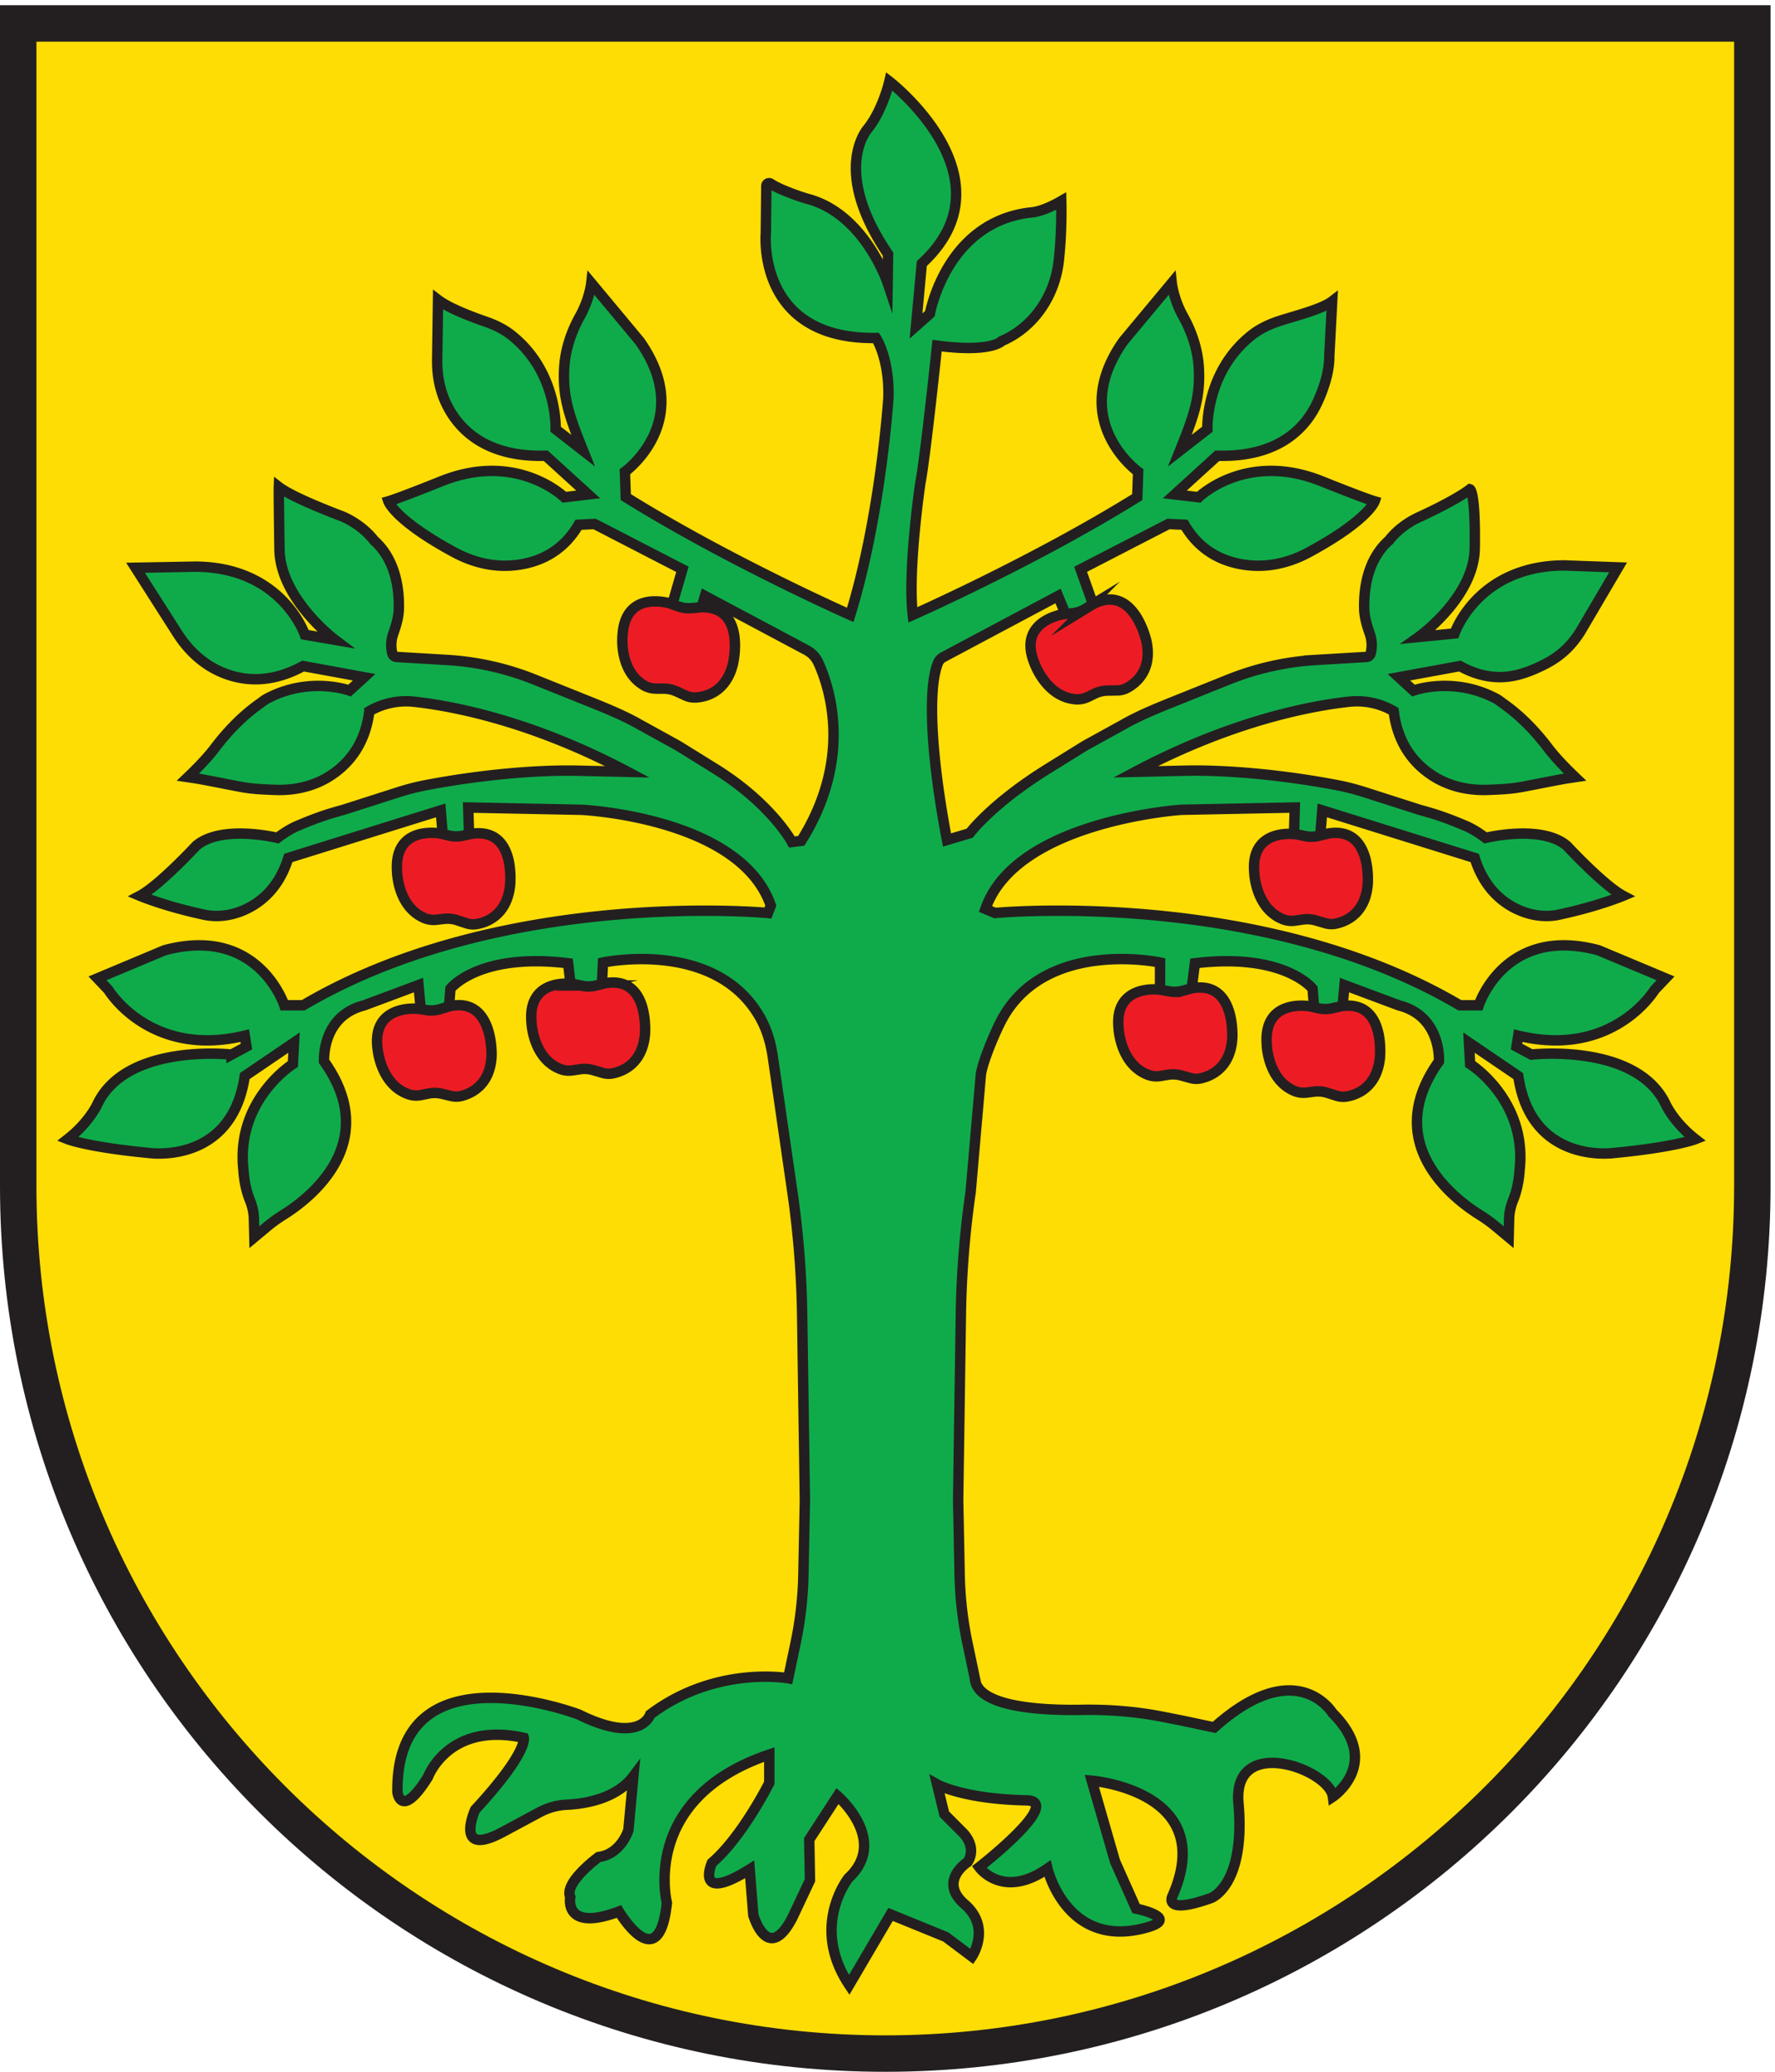 <svg xmlns="http://www.w3.org/2000/svg" height="264.573" width="226.773" xml:space="preserve"><path style="fill:#fddd04;fill-opacity:1;fill-rule:evenodd;stroke:none" d="M850.391 17.5C391.137 17.5 17.5 391.129 17.5 850.391V1966.75h1665.79V850.391c0-459.262-373.63-832.891-832.899-832.891" transform="matrix(.133 0 0 -.133 0 264.573)"/><path style="fill:#231f20;fill-opacity:1;fill-rule:nonzero;stroke:none" d="M1700.79 1984.25H0V850.391C0 380.73 380.734 0 850.391 0c469.669 0 850.399 380.73 850.399 850.391V1984.25zm-35-35V850.391C1665.79 400.781 1300.01 35 850.391 35 400.781 35 35 400.781 35 850.391V1949.25h1630.79" transform="matrix(.133 0 0 -.133 0 264.573)"/><path style="fill:#0fab4b;fill-opacity:1;fill-rule:nonzero;stroke:none" d="m936.441 377.859-7.089 33.672a353.504 353.504 0 0 0-7.528 65.918l-1.437 71.34 2.617 177.82a919.005 919.005 0 0 0 9.394 118.161l9.836 112.851c1.895 13.09 14.414 42.529 20.86 54.069 42.796 76.65 151.246 53.38 151.246 53.38l-.02-38.67 28.61-.69 4.9 38.66c86.06 10.46 113.03-24.42 113.03-24.42l2.09-26.52h25.82l2.78 30 52.33-19.53c41.17-10.47 38.37-53.72 38.37-53.72-56.28-78.879 15.2-132.43 38.91-147.231 5.35-3.347 10.53-7 15.39-11.039l12.68-10.57.43 17.64c.15 6.352 1.63 12.559 4.03 18.442 5.41 13.238 6 28.109 6 28.109 7.68 67.68-47.49 102.071-47.49 102.071l-1.1 20.613 47.34-32.176c12.66-85.867 92.48-73.758 92.48-73.758 58.32 5.578 77.61 13.207 77.61 13.207-20.59 16.133-28.23 32.992-28.23 32.992-27.91 59.735-129.2 48.211-129.2 48.211l-14.31 7.7 1.65 10.461c91.38-22.024 131.01 44.028 131.01 44.028l10.46 11.01-64.41 26.98c-90.27 24.22-115.03-52.84-115.03-52.84h-18.17c-191.56 112.84-446.425 88.62-446.425 88.62l-9.238 3.87c29.172 84.77 188.133 95.21 188.133 95.21l109 2.2-1.11-37.43h24.78l2.74 34.68 146.43-45.69c9.69-31.2 29.53-45.07 45.43-51.23 11.16-4.32 23.58-5.78 35.28-3.28 37.91 8.09 61.86 18.18 61.86 18.18-18.71 9.91-53.95 47.89-53.95 47.89-24.22 20.92-78.16 7.71-78.16 7.71-5.95 4.45-12.59 8.78-19.45 11.66-17.06 7.19-27.56 10.86-43.49 15.15l-52.07 16.68c-8.86 2.84-17.85 5.26-26.98 7.01-56.27 10.79-110.5 14.87-147.16 14.01l-47.25-1.09c92.77 49.13 168.21 63.26 205.12 67.32a70.158 70.158 0 0 0 43-9.11c4.06-33.68 22.07-52.6 39.34-63.14 15.05-9.18 32.84-13 50.46-12.42 26.41.86 29.78 2.27 46.42 5.35 5.49 1.14 26.2 5.16 30.69 5.82l7.31 1.09c-13.12 12.52-21.09 21.67-25.89 28.01-12.26 16.14-26.39 30.79-42.94 42.5-2.26 1.59-4.48 3.49-7.13 4.9-41.01 21.74-79.27 7.7-79.27 7.7l-14.03 12.8 58.62 10.74c33.85-18.58 59.11-9.05 78.93.44 16.07 7.7 27.15 17.54 36.74 32.56l36.31 61.73-51.95 1.89c-83.25-.41-105.14-65.32-105.14-65.32l-34.57-3.41s53.25 37.87 53.96 85.11c.83 55.32-4.65 56.74-4.65 56.74-14.25-10.96-47.2-25.99-47.2-25.99-20.62-8.95-30.35-22.95-30.35-22.95-21.27-18.61-24.41-47.6-24.02-65.59.18-8.22 2.56-16.15 5.3-23.91 2.95-8.31 1.91-15.46.88-19.32-.49-1.84-2.08-3.12-3.99-3.24l-48.57-2.89a267.945 267.945 0 0 1-83.8-18.76l-47.74-19.15c-17.21-6.89-37.34-14.83-53.4-24.09l-36.74-20.23-35.92-22.29c-54.098-33.62-74.919-61.82-74.919-61.82l-21.855-6.52c-15.676 82.05-18.633 146.91-8.418 170.54.976 2.27 2.89 4 5.066 5.16l110.036 58.6 10.53-25.48 26.26 8.66-15.12 42.42 84.37 43.53 15.41-.74c16.62-28.66 42.5-37.42 63.96-39.11 19.17-1.5 38.25 3.38 55.17 12.5 57.41 30.94 63.54 49.11 63.54 49.11-10.56 3.06-50.38 19.07-50.38 19.07-73.12 29.6-118.6-15.16-118.6-15.16l-22.99 2.69 40.84 37.17c58.49-1.71 84.27 26.37 95.6 50.06 6.31 13.18 12.15 30.57 11.93 45.18l2.79 53.02c-10.49-8.04-39.2-14.9-52.45-19.46-8.74-3.01-17.18-7-24.46-12.69-45.2-35.4-42.95-90.67-42.95-90.67l-26.4-20.54c13.1 32.61 19.83 51.02 18.17 79.53-1.02 17.45-6.63 34.3-15.15 49.57-9.23 16.51-10.85 31.8-10.85 31.8l-46.46-55.76c-54.04-76.53 14.18-125.44 14.18-125.44l-.84-24.31c-99.085-61.64-215.636-113.12-215.636-113.12-5.097 43.5 7.266 126.67 7.266 126.67 4.883 25.12 16.055 131.86 16.055 131.86 52.324-6.98 62.117 4.42 62.117 4.42 30.656 13.18 50.758 43.05 54.678 76.18 3.4 28.83 2.5 58.24 2.5 58.24-18.13-10.47-28.135-10.87-28.135-10.87-82.325-8.37-98.047-97.27-98.047-97.27l-13.348-11.86 5.574 60c89.309 81.86-31.179 174.84-31.179 174.84s-6.192-27.11-20.645-45.28c0 0-35.914-39.22 19.403-120.55l-.411-27.66s-21.879 65.65-75.961 80.5c.036-.25-26.035 7.84-36.39 14.82-1.793 1.21-4.192-.1-4.149-2.25l-.515-45.54s-9.317-102.03 105.871-100.37c0 0 13.031-19.61 11.867-57.7 0 0-7.328-113.63-36.641-208.18 0 0-116.554 51.48-215.636 113.12l-.84 24.31s68.219 48.91 14.176 125.44l-46.457 55.76s-1.629-15.27-10.832-31.77c-8.532-15.29-14.161-32.16-15.176-49.63-1.649-28.5 5.086-46.91 18.179-79.5l-26.406 20.54s2.262 55.27-42.949 90.67c-7.277 5.69-15.727 9.68-24.469 12.69-13.23 4.56-35.062 12.82-45.558 20.86l-.825-57.15c-.207-14.61 2.36-29.27 8.661-42.45 11.332-23.69 37.117-51.77 95.605-50.06l40.836-37.17-22.988-2.69s-45.485 44.76-118.602 15.16c0 0-39.816-16.01-50.375-19.07 0 0 6.129-18.17 63.52-49.1 16.933-9.12 36.019-14.01 55.203-12.5 21.457 1.68 47.328 10.45 63.949 39.1l15.402.74 84.368-43.53-13.657-47.11 26.258-8.65 9.074 30.16 97.524-51.94c5.043-2.68 9.008-6.92 11.386-12.12 10.543-23.07 33.579-91.42-16.425-171.04l-8.977-1.11s-19.496 36.63-73.601 70.25l-35.918 22.29-36.743 20.23c-16.054 9.26-36.187 17.2-53.39 24.09l-47.742 19.15a267.976 267.976 0 0 1-83.801 18.76l-48.582 2.89c-1.903.12-3.492 1.4-3.985 3.24-1.027 3.86-2.066 11.01.883 19.32 2.75 7.76 5.117 15.69 5.305 23.91.394 17.99-2.758 46.98-24.02 65.59 0 0-9.73 14-30.355 22.95 0 0-46.652 17.25-60.902 28.22 0 0-.2-4.77.625-60.09.711-47.24 53.257-86.7 53.257-86.7l-28.894 4.96s-21.887 64.9-105.145 65.31l-57.515-1.05 40.3-63.12c9.59-15.02 22.68-27.81 38.754-35.52 19.821-9.49 48.098-14.34 81.95 4.24l58.629-10.74-14.04-12.8s-38.257 14.04-79.265-7.7c-2.66-1.41-4.875-3.31-7.129-4.9-16.555-11.71-30.691-26.36-42.941-42.5-4.805-6.34-12.77-15.49-25.895-28.01l7.305-1.09c4.5-.66 25.207-4.68 30.699-5.82 16.641-3.08 20.004-4.49 46.422-5.35 17.617-.58 35.402 3.24 50.449 12.42 17.273 10.54 35.285 29.46 39.344 63.14a70.172 70.172 0 0 0 43 9.11c36.91-4.06 112.347-18.19 205.121-67.32l-47.246 1.09c-36.66.86-90.891-3.22-147.16-14.01-9.129-1.75-18.125-4.17-26.981-7.01l-52.074-16.68c-15.918-4.29-26.438-7.96-43.496-15.15-6.848-2.88-13.492-7.21-19.442-11.66 0 0-53.941 13.21-78.164-7.71 0 0-35.226-37.98-53.941-47.89 0 0 23.941-10.09 61.851-18.18 11.708-2.5 24.122-1.04 35.282 3.28 15.902 6.16 35.746 20.03 45.433 51.23l146.422 45.69 2.754-34.68h24.77l-1.106 37.43 108.996-2.2s152.477-7.16 181.653-91.93l-2.754-7.15s-254.867 24.22-446.422-88.62h-18.164s-24.774 77.06-115.051 52.84l-64.399-26.98 10.458-11.01s39.628-66.052 131.007-44.028l1.653-10.461-14.313-7.7S121.164 988.215 93.254 928.48c0 0-7.633-16.859-28.238-32.992 0 0 19.296-7.629 77.617-13.207 0 0 79.816-12.109 92.476 73.758l47.34 32.176-1.101-20.613s-55.16-34.391-47.489-102.071c0 0 .594-14.871 6.004-28.109 2.403-5.883 3.879-12.09 4.032-18.442l.433-17.64 12.68 10.57c4.855 4.039 10.031 7.692 15.39 11.039 23.707 14.801 95.18 68.352 38.903 147.231 0 0-2.789 43.25 38.375 53.72L402 1043.43l2.793-30h25.812l2.09 26.52s26.965 34.88 113.024 24.42l3.492-29.3 28.602.7 1.398 29.3s108.457 23.27 151.25-53.38c6.441-11.54 10.055-24.452 11.949-37.53l18.75-129.39a918.822 918.822 0 0 0 9.391-118.161l2.609-177.82-1.426-71.34a354.768 354.768 0 0 0-7.527-65.918l-7.09-33.672s-69.765 12.563-132.558-34.879c0 0-9.071-29.308-68.371 0 0 0-176.512 67.668-174.418-74.66 0 0 3.488-26.511 29.3 14.66 0 0 19.535 53.719 92.09 37.668 0 0 4.192-13.949-46.742-69.066 0 0-21.625-48.152 28.602-20.23l32.816 17.617c8.133 4.383 17.102 7.019 26.332 7.453 17.137.789 47.812 5.437 64.258 27.367l-4.797-51.75s-6.977-23.019-28.609-25.809c0 0-33.485-24.421-27.207-38.371 0 0-6.977-34.187 46.746-13.961 0 0 38.375-64.878 46.043 8.372 0 0-25.809 100.468 98.375 142.332v-27.211s-25.817-51.629-55.118-76.743c0 0-17.441-39.769 36.282-6.277l3.488-43.949s13.949-48.152 37.672-2.102l16.742 35.578-.691 39.082 27.207 41.848s49.535-42.558 10.461-78.84c0 0-36.977-46.039.699-102.558l39.769 67.679 53.024-21.621 25.117-18.84s18.84 27.903-6.981 50.231c-25.812 22.332 2.793 40.473 2.793 40.473s9.766 12.546-4.191 27.91l-18.133 18.129-6.972 28.597s25.105-14.179 85.808-15.34c36.277-.699-45.351-64.187-45.351-64.187s22.324-31.391 65.588-1.391c0 0 17.44-74.558 90-57.91 42.56 9.77-4.88 19.539-4.88 19.539l-20.24 45.34-22.32 77.449s122.09-9.777 77.44-110.937c0 0-9.46-18.403 37.28-1.653 0 0 33.18 12.122 26.2 90.961-5.87 66.461 87.21 32.789 90.7 6.282 0 0 47.91 32.089-.46 80.461 0 0-34.42 56.75-113.5-13.954l-30.69 6.512-18.71 3.692c-25.64 5.046-51.74 7.109-77.86 6.668-40.287-.668-100.99 2.902-102.709 30.339" transform="matrix(.133 0 0 -.133 0 264.573)"/><path style="fill:none;stroke:#231f20;stroke-width:10;stroke-linecap:butt;stroke-linejoin:miter;stroke-miterlimit:10;stroke-dasharray:none;stroke-opacity:1" d="m936.441 377.859-7.089 33.672a353.504 353.504 0 0 0-7.528 65.918l-1.437 71.34 2.617 177.82a919.005 919.005 0 0 0 9.394 118.161l9.836 112.851c1.895 13.09 14.414 42.529 20.86 54.069 42.796 76.65 151.246 53.38 151.246 53.38l-.02-38.67 28.61-.69 4.9 38.66c86.06 10.46 113.03-24.42 113.03-24.42l2.09-26.52h25.82l2.78 30 52.33-19.53c41.17-10.47 38.37-53.72 38.37-53.72-56.28-78.879 15.2-132.43 38.91-147.231 5.35-3.347 10.53-7 15.39-11.039l12.68-10.57.43 17.64c.15 6.352 1.63 12.559 4.03 18.442 5.41 13.238 6 28.109 6 28.109 7.68 67.68-47.49 102.071-47.49 102.071l-1.1 20.613 47.34-32.176c12.66-85.867 92.48-73.758 92.48-73.758 58.32 5.578 77.61 13.207 77.61 13.207-20.59 16.133-28.23 32.992-28.23 32.992-27.91 59.735-129.2 48.211-129.2 48.211l-14.31 7.7 1.65 10.461c91.38-22.024 131.01 44.028 131.01 44.028l10.46 11.01-64.41 26.98c-90.27 24.22-115.03-52.84-115.03-52.84h-18.17c-191.56 112.84-446.425 88.62-446.425 88.62l-9.238 3.87c29.172 84.77 188.133 95.21 188.133 95.21l109 2.2-1.11-37.43h24.78l2.74 34.68 146.43-45.69c9.69-31.2 29.53-45.07 45.43-51.23 11.16-4.32 23.58-5.78 35.28-3.28 37.91 8.09 61.86 18.18 61.86 18.18-18.71 9.91-53.95 47.89-53.95 47.89-24.22 20.92-78.16 7.71-78.16 7.71-5.95 4.45-12.59 8.78-19.45 11.66-17.06 7.19-27.56 10.86-43.49 15.15l-52.07 16.68c-8.86 2.84-17.85 5.26-26.98 7.01-56.27 10.79-110.5 14.87-147.16 14.01l-47.25-1.09c92.77 49.13 168.21 63.26 205.12 67.32a70.158 70.158 0 0 0 43-9.11c4.06-33.68 22.07-52.6 39.34-63.14 15.05-9.18 32.84-13 50.46-12.42 26.41.86 29.78 2.27 46.42 5.35 5.49 1.14 26.2 5.16 30.69 5.82l7.31 1.09c-13.12 12.52-21.09 21.67-25.89 28.01-12.26 16.14-26.39 30.79-42.94 42.5-2.26 1.59-4.48 3.49-7.13 4.9-41.01 21.74-79.27 7.7-79.27 7.7l-14.03 12.8 58.62 10.74c33.85-18.58 59.11-9.05 78.93.44 16.07 7.7 27.15 17.54 36.74 32.56l36.31 61.73-51.95 1.89c-83.25-.41-105.14-65.32-105.14-65.32l-34.57-3.41s53.25 37.87 53.96 85.11c.83 55.32-4.65 56.74-4.65 56.74-14.25-10.96-47.2-25.99-47.2-25.99-20.62-8.95-30.35-22.95-30.35-22.95-21.27-18.61-24.41-47.6-24.02-65.59.18-8.22 2.56-16.15 5.3-23.91 2.95-8.31 1.91-15.46.88-19.32-.49-1.84-2.08-3.12-3.99-3.24l-48.57-2.89a267.945 267.945 0 0 1-83.8-18.76l-47.74-19.15c-17.21-6.89-37.34-14.83-53.4-24.09l-36.74-20.23-35.92-22.29c-54.098-33.62-74.919-61.82-74.919-61.82l-21.855-6.52c-15.676 82.05-18.633 146.91-8.418 170.54.976 2.27 2.89 4 5.066 5.16l110.036 58.6 10.53-25.48 26.26 8.66-15.12 42.42 84.37 43.53 15.41-.74c16.62-28.66 42.5-37.42 63.96-39.11 19.17-1.5 38.25 3.38 55.17 12.5 57.41 30.94 63.54 49.11 63.54 49.11-10.56 3.06-50.38 19.07-50.38 19.07-73.12 29.6-118.6-15.16-118.6-15.16l-22.99 2.69 40.84 37.17c58.49-1.71 84.27 26.37 95.6 50.06 6.31 13.18 12.15 30.57 11.93 45.18l2.79 53.02c-10.49-8.04-39.2-14.9-52.45-19.46-8.74-3.01-17.18-7-24.46-12.69-45.2-35.4-42.95-90.67-42.95-90.67l-26.4-20.54c13.1 32.61 19.83 51.02 18.17 79.53-1.02 17.45-6.63 34.3-15.15 49.57-9.23 16.51-10.85 31.8-10.85 31.8l-46.46-55.76c-54.04-76.53 14.18-125.44 14.18-125.44l-.84-24.31c-99.085-61.64-215.636-113.12-215.636-113.12-5.097 43.5 7.266 126.67 7.266 126.67 4.883 25.12 16.055 131.86 16.055 131.86 52.324-6.98 62.117 4.42 62.117 4.42 30.656 13.18 50.758 43.05 54.678 76.18 3.4 28.83 2.5 58.24 2.5 58.24-18.13-10.47-28.135-10.87-28.135-10.87-82.325-8.37-98.047-97.27-98.047-97.27l-13.348-11.86 5.574 60c89.309 81.86-31.179 174.84-31.179 174.84s-6.192-27.11-20.645-45.28c0 0-35.914-39.22 19.403-120.55l-.411-27.66s-21.879 65.65-75.961 80.5c.036-.25-26.035 7.84-36.39 14.82-1.793 1.21-4.192-.1-4.149-2.25l-.515-45.54s-9.317-102.03 105.871-100.37c0 0 13.031-19.61 11.867-57.7 0 0-7.328-113.63-36.641-208.18 0 0-116.554 51.48-215.636 113.12l-.84 24.31s68.219 48.91 14.176 125.44l-46.457 55.76s-1.629-15.27-10.832-31.77c-8.532-15.29-14.161-32.16-15.176-49.63-1.649-28.5 5.086-46.91 18.179-79.5l-26.406 20.54s2.262 55.27-42.949 90.67c-7.277 5.69-15.727 9.68-24.469 12.69-13.23 4.56-35.062 12.82-45.558 20.86l-.825-57.15c-.207-14.61 2.36-29.27 8.661-42.45 11.332-23.69 37.117-51.77 95.605-50.06l40.836-37.17-22.988-2.69s-45.485 44.76-118.602 15.16c0 0-39.816-16.01-50.375-19.07 0 0 6.129-18.17 63.52-49.1 16.933-9.12 36.019-14.01 55.203-12.5 21.457 1.68 47.328 10.45 63.949 39.1l15.402.74 84.368-43.53-13.657-47.11 26.258-8.65 9.074 30.16 97.524-51.94c5.043-2.68 9.008-6.92 11.386-12.12 10.543-23.07 33.579-91.42-16.425-171.04l-8.977-1.11s-19.496 36.63-73.601 70.25l-35.918 22.29-36.743 20.23c-16.054 9.26-36.187 17.2-53.39 24.09l-47.742 19.15a267.976 267.976 0 0 1-83.801 18.76l-48.582 2.89c-1.903.12-3.492 1.4-3.985 3.24-1.027 3.86-2.066 11.01.883 19.32 2.75 7.76 5.117 15.69 5.305 23.91.394 17.99-2.758 46.98-24.02 65.59 0 0-9.73 14-30.355 22.95 0 0-46.652 17.25-60.902 28.22 0 0-.2-4.77.625-60.09.711-47.24 53.257-86.7 53.257-86.7l-28.894 4.96s-21.887 64.9-105.145 65.31l-57.515-1.05 40.3-63.12c9.59-15.02 22.68-27.81 38.754-35.52 19.821-9.49 48.098-14.34 81.95 4.24l58.629-10.74-14.04-12.8s-38.257 14.04-79.265-7.7c-2.66-1.41-4.875-3.31-7.129-4.9-16.555-11.71-30.691-26.36-42.941-42.5-4.805-6.34-12.77-15.49-25.895-28.01l7.305-1.09c4.5-.66 25.207-4.68 30.699-5.82 16.641-3.08 20.004-4.49 46.422-5.35 17.617-.58 35.402 3.24 50.449 12.42 17.273 10.54 35.285 29.46 39.344 63.14a70.172 70.172 0 0 0 43 9.11c36.91-4.06 112.347-18.19 205.121-67.32l-47.246 1.09c-36.66.86-90.891-3.22-147.16-14.01-9.129-1.75-18.125-4.17-26.981-7.01l-52.074-16.68c-15.918-4.29-26.438-7.96-43.496-15.15-6.848-2.88-13.492-7.21-19.442-11.66 0 0-53.941 13.21-78.164-7.71 0 0-35.226-37.98-53.941-47.89 0 0 23.941-10.09 61.851-18.18 11.708-2.5 24.122-1.04 35.282 3.28 15.902 6.16 35.746 20.03 45.433 51.23l146.422 45.69 2.754-34.68h24.77l-1.106 37.43 108.996-2.2s152.477-7.16 181.653-91.93l-2.754-7.15s-254.867 24.22-446.422-88.62h-18.164s-24.774 77.06-115.051 52.84l-64.399-26.98 10.458-11.01s39.628-66.052 131.007-44.028l1.653-10.461-14.313-7.7S121.164 988.215 93.254 928.48c0 0-7.633-16.859-28.238-32.992 0 0 19.296-7.629 77.617-13.207 0 0 79.816-12.109 92.476 73.758l47.34 32.176-1.101-20.613s-55.16-34.391-47.489-102.071c0 0 .594-14.871 6.004-28.109 2.403-5.883 3.879-12.09 4.032-18.442l.433-17.64 12.68 10.57c4.855 4.039 10.031 7.692 15.39 11.039 23.707 14.801 95.18 68.352 38.903 147.231 0 0-2.789 43.25 38.375 53.72L402 1043.43l2.793-30h25.812l2.09 26.52s26.965 34.88 113.024 24.42l3.492-29.3 28.602.7 1.398 29.3s108.457 23.27 151.25-53.38c6.441-11.54 10.055-24.452 11.949-37.53l18.75-129.39a918.822 918.822 0 0 0 9.391-118.161l2.609-177.82-1.426-71.34a354.768 354.768 0 0 0-7.527-65.918l-7.09-33.672s-69.765 12.563-132.558-34.879c0 0-9.071-29.308-68.371 0 0 0-176.512 67.668-174.418-74.66 0 0 3.488-26.511 29.3 14.66 0 0 19.535 53.719 92.09 37.668 0 0 4.192-13.949-46.742-69.066 0 0-21.625-48.152 28.602-20.23l32.816 17.617c8.133 4.383 17.102 7.019 26.332 7.453 17.137.789 47.812 5.437 64.258 27.367l-4.797-51.75s-6.977-23.019-28.609-25.809c0 0-33.485-24.421-27.207-38.371 0 0-6.977-34.187 46.746-13.961 0 0 38.375-64.878 46.043 8.372 0 0-25.809 100.468 98.375 142.332v-27.211s-25.817-51.629-55.118-76.743c0 0-17.441-39.769 36.282-6.277l3.488-43.949s13.949-48.152 37.672-2.102l16.742 35.578-.691 39.082 27.207 41.848s49.535-42.558 10.461-78.84c0 0-36.977-46.039.699-102.558l39.769 67.679 53.024-21.621 25.117-18.84s18.84 27.903-6.981 50.231c-25.812 22.332 2.793 40.473 2.793 40.473s9.766 12.546-4.191 27.91l-18.133 18.129-6.972 28.597s25.105-14.179 85.808-15.34c36.277-.699-45.351-64.187-45.351-64.187s22.324-31.391 65.588-1.391c0 0 17.44-74.558 90-57.91 42.56 9.77-4.88 19.539-4.88 19.539l-20.24 45.34-22.32 77.449s122.09-9.777 77.44-110.937c0 0-9.46-18.403 37.28-1.653 0 0 33.18 12.122 26.2 90.961-5.87 66.461 87.21 32.789 90.7 6.282 0 0 47.91 32.089-.46 80.461 0 0-34.42 56.75-113.5-13.954l-30.69 6.512-18.71 3.692c-25.64 5.046-51.74 7.109-77.86 6.668-40.287-.668-100.99 2.902-102.709 30.339z" transform="matrix(.133 0 0 -.133 0 264.573)"/><path style="fill:#ed1c24;fill-opacity:1;fill-rule:nonzero;stroke:none" d="M644.094 1409.71s-43.258 14.13-46.043-30c0 0-4.043-34.25 20.711-48.6 3.457-2 7.441-3.02 11.441-3.02h7.328c4.321 0 8.594-.94 12.52-2.75l8.398-3.88c2.981-1.37 6.199-2.07 9.477-1.91 9.804.47 29.465 4.93 36.168 32.26 0 0 13.379 55.6-30.699 54.42l-8.649-.87c-4.523-.47-9.094.11-13.363 1.68l-7.289 2.67" transform="matrix(.133 0 0 -.133 0 264.573)"/><path style="fill:none;stroke:#231f20;stroke-width:10;stroke-linecap:butt;stroke-linejoin:miter;stroke-miterlimit:10;stroke-dasharray:none;stroke-opacity:1" d="M644.094 1409.71s-43.258 14.13-46.043-30c0 0-4.043-34.25 20.711-48.6 3.457-2 7.441-3.02 11.441-3.02h7.328c4.321 0 8.594-.94 12.52-2.75l8.398-3.88c2.981-1.37 6.199-2.07 9.477-1.91 9.804.47 29.465 4.93 36.168 32.26 0 0 13.379 55.6-30.699 54.42l-8.649-.87c-4.523-.47-9.094.11-13.363 1.68z" transform="matrix(.133 0 0 -.133 0 264.573)"/><path style="fill:#ed1c24;fill-opacity:1;fill-rule:nonzero;stroke:none" d="M423.652 1188.84s-44.589 9.09-42.316-35.07c0 0-.106-34.49 26.129-45.91 3.664-1.6 7.742-2.16 11.711-1.71l7.281.84c4.297.49 8.648.05 12.75-1.3l8.789-2.89c3.113-1.03 6.395-1.35 9.633-.82 9.687 1.59 28.707 8.27 32.246 36.18 0 0 6.941 56.77-36.715 50.55l-8.488-1.85a30.026 30.026 0 0 0-13.469.15l-7.551 1.83" transform="matrix(.133 0 0 -.133 0 264.573)"/><path style="fill:none;stroke:#231f20;stroke-width:10;stroke-linecap:butt;stroke-linejoin:miter;stroke-miterlimit:10;stroke-dasharray:none;stroke-opacity:1" d="M423.652 1188.84s-44.589 9.09-42.316-35.07c0 0-.106-34.49 26.129-45.91 3.664-1.6 7.742-2.16 11.711-1.71l7.281.84c4.297.49 8.648.05 12.75-1.3l8.789-2.89c3.113-1.03 6.395-1.35 9.633-.82 9.687 1.59 28.707 8.27 32.246 36.18 0 0 6.941 56.77-36.715 50.55l-8.488-1.85a30.026 30.026 0 0 0-13.469.15z" transform="matrix(.133 0 0 -.133 0 264.573)"/><path style="fill:#ed1c24;fill-opacity:1;fill-rule:nonzero;stroke:none" d="M401.949 1020.6s-45.195 5.3-39.215-38.51c0 0 2.809-34.379 29.911-43.551 3.785-1.277 7.894-1.5 11.808-.707l7.188 1.449c4.242.848 8.609.778 12.812-.222l9-2.137c3.195-.762 6.488-.801 9.676 0 9.516 2.387 27.902 10.648 29.074 38.758 0 0 2.137 57.15-40.84 47.28l-8.304-2.56a30.098 30.098 0 0 0-13.434-.99l-7.676 1.19" transform="matrix(.133 0 0 -.133 0 264.573)"/><path style="fill:none;stroke:#231f20;stroke-width:10;stroke-linecap:butt;stroke-linejoin:miter;stroke-miterlimit:10;stroke-dasharray:none;stroke-opacity:1" d="M401.949 1020.6s-45.195 5.3-39.215-38.51c0 0 2.809-34.379 29.911-43.551 3.785-1.277 7.894-1.5 11.808-.707l7.188 1.449c4.242.848 8.609.778 12.812-.222l9-2.137c3.195-.762 6.488-.801 9.676 0 9.516 2.387 27.902 10.648 29.074 38.758 0 0 2.137 57.15-40.84 47.28l-8.304-2.56a30.098 30.098 0 0 0-13.434-.99z" transform="matrix(.133 0 0 -.133 0 264.573)"/><path style="fill:#ed1c24;fill-opacity:1;fill-rule:nonzero;stroke:none" d="M551.672 1044.32s-44.859 7.63-41.145-36.43c0 0 1.032-34.48 27.625-45.038 3.715-1.473 7.809-1.903 11.762-1.313l7.246 1.07c4.278.641 8.637.34 12.789-.879l8.875-2.601c3.145-.918 6.442-1.141 9.66-.5 9.629 1.902 28.418 9.199 31.036 37.219 0 0 5.078 56.962-38.352 49.322l-8.422-2.13a30.05 30.05 0 0 0-13.473-.3l-7.601 1.58" transform="matrix(.133 0 0 -.133 0 264.573)"/><path style="fill:none;stroke:#231f20;stroke-width:10;stroke-linecap:butt;stroke-linejoin:miter;stroke-miterlimit:10;stroke-dasharray:none;stroke-opacity:1" d="M551.672 1044.32s-44.859 7.63-41.145-36.43c0 0 1.032-34.48 27.625-45.038 3.715-1.473 7.809-1.903 11.762-1.313l7.246 1.07c4.278.641 8.637.34 12.789-.879l8.875-2.601c3.145-.918 6.442-1.141 9.66-.5 9.629 1.902 28.418 9.199 31.036 37.219 0 0 5.078 56.962-38.352 49.322l-8.422-2.13a30.05 30.05 0 0 0-13.473-.3z" transform="matrix(.133 0 0 -.133 0 264.573)"/><path style="fill:#ed1c24;fill-opacity:1;fill-rule:nonzero;stroke:none" d="M1022.1 1399.66s-45.112-6.02-28.491-47c0 0 11.211-32.62 39.741-34.81 3.98-.31 8.01.5 11.62 2.23l6.6 3.18a29.96 29.96 0 0 0 12.47 2.95l9.25.15c3.28.05 6.49.82 9.37 2.38 8.64 4.67 24.42 17.22 18.61 44.75 0 0-12.05 55.91-51.26 35.73l-7.42-4.54a30.012 30.012 0 0 0-12.77-4.27l-7.72-.75" transform="matrix(.133 0 0 -.133 0 264.573)"/><path style="fill:none;stroke:#231f20;stroke-width:10;stroke-linecap:butt;stroke-linejoin:miter;stroke-miterlimit:10;stroke-dasharray:none;stroke-opacity:1" d="M1022.1 1399.66s-45.112-6.02-28.491-47c0 0 11.211-32.62 39.741-34.81 3.98-.31 8.01.5 11.62 2.23l6.6 3.18a29.96 29.96 0 0 0 12.47 2.95l9.25.15c3.28.05 6.49.82 9.37 2.38 8.64 4.67 24.42 17.22 18.61 44.75 0 0-12.05 55.91-51.26 35.73l-7.42-4.54a30.012 30.012 0 0 0-12.77-4.27z" transform="matrix(.133 0 0 -.133 0 264.573)"/><path style="fill:#ed1c24;fill-opacity:1;fill-rule:nonzero;stroke:none" d="M1246.02 1188.09s-44.84 7.71-41.21-36.36c0 0 .97-34.47 27.54-45.08 3.71-1.48 7.8-1.92 11.76-1.34l7.24 1.07c4.28.62 8.65.31 12.8-.92l8.86-2.61c3.15-.93 6.44-1.15 9.66-.53 9.63 1.89 28.44 9.16 31.11 37.16 0 0 5.18 56.96-38.26 49.4l-8.42-2.11a29.899 29.899 0 0 0-13.47-.27l-7.61 1.59" transform="matrix(.133 0 0 -.133 0 264.573)"/><path style="fill:none;stroke:#231f20;stroke-width:10;stroke-linecap:butt;stroke-linejoin:miter;stroke-miterlimit:10;stroke-dasharray:none;stroke-opacity:1" d="M1246.02 1188.09s-44.84 7.71-41.21-36.36c0 0 .97-34.47 27.54-45.08 3.71-1.48 7.8-1.92 11.76-1.34l7.24 1.07c4.28.62 8.65.31 12.8-.92l8.86-2.61c3.15-.93 6.44-1.15 9.66-.53 9.63 1.89 28.44 9.16 31.11 37.16 0 0 5.18 56.96-38.26 49.4l-8.42-2.11a29.899 29.899 0 0 0-13.47-.27z" transform="matrix(.133 0 0 -.133 0 264.573)"/><path style="fill:#ed1c24;fill-opacity:1;fill-rule:nonzero;stroke:none" d="M1115.05 1038.93s-44.98 6.89-40.55-37.1c0 0 1.59-34.451 28.35-44.58 3.74-1.41 7.84-1.77 11.79-1.121l7.22 1.191c4.27.7 8.63.481 12.8-.672l8.92-2.457c3.16-.871 6.46-1.031 9.66-.351 9.6 2.058 28.27 9.672 30.44 37.719 0 0 4.15 57.041-39.15 48.701l-8.39-2.28a30.34 30.34 0 0 0-13.47-.51l-7.62 1.46" transform="matrix(.133 0 0 -.133 0 264.573)"/><path style="fill:none;stroke:#231f20;stroke-width:10;stroke-linecap:butt;stroke-linejoin:miter;stroke-miterlimit:10;stroke-dasharray:none;stroke-opacity:1" d="M1115.05 1038.93s-44.98 6.89-40.55-37.1c0 0 1.59-34.451 28.35-44.58 3.74-1.41 7.84-1.77 11.79-1.121l7.22 1.191c4.27.7 8.63.481 12.8-.672l8.92-2.457c3.16-.871 6.46-1.031 9.66-.351 9.6 2.058 28.27 9.672 30.44 37.719 0 0 4.15 57.041-39.15 48.701l-8.39-2.28a30.34 30.34 0 0 0-13.47-.51z" transform="matrix(.133 0 0 -.133 0 264.573)"/><path style="fill:#ed1c24;fill-opacity:1;fill-rule:nonzero;stroke:none" d="M1258.75 1022.93s-44.67 8.64-41.97-35.485c0 0 .25-34.496 26.6-45.656 3.68-1.559 7.76-2.078 11.72-1.578l7.28.91c4.29.527 8.64.129 12.76-1.18l8.81-2.8c3.13-1 6.42-1.282 9.65-.719 9.67 1.68 28.62 8.547 31.88 36.5 0 0 6.37 56.828-37.22 50.188l-8.47-1.95a30.03 30.03 0 0 0-13.47.02l-7.57 1.75" transform="matrix(.133 0 0 -.133 0 264.573)"/><path style="fill:none;stroke:#231f20;stroke-width:10;stroke-linecap:butt;stroke-linejoin:miter;stroke-miterlimit:10;stroke-dasharray:none;stroke-opacity:1" d="M1258.75 1022.93s-44.67 8.64-41.97-35.485c0 0 .25-34.496 26.6-45.656 3.68-1.559 7.76-2.078 11.72-1.578l7.28.91c4.29.527 8.64.129 12.76-1.18l8.81-2.8c3.13-1 6.42-1.282 9.65-.719 9.67 1.68 28.62 8.547 31.88 36.5 0 0 6.37 56.828-37.22 50.188l-8.47-1.95a30.03 30.03 0 0 0-13.47.02z" transform="matrix(.133 0 0 -.133 0 264.573)"/></svg>